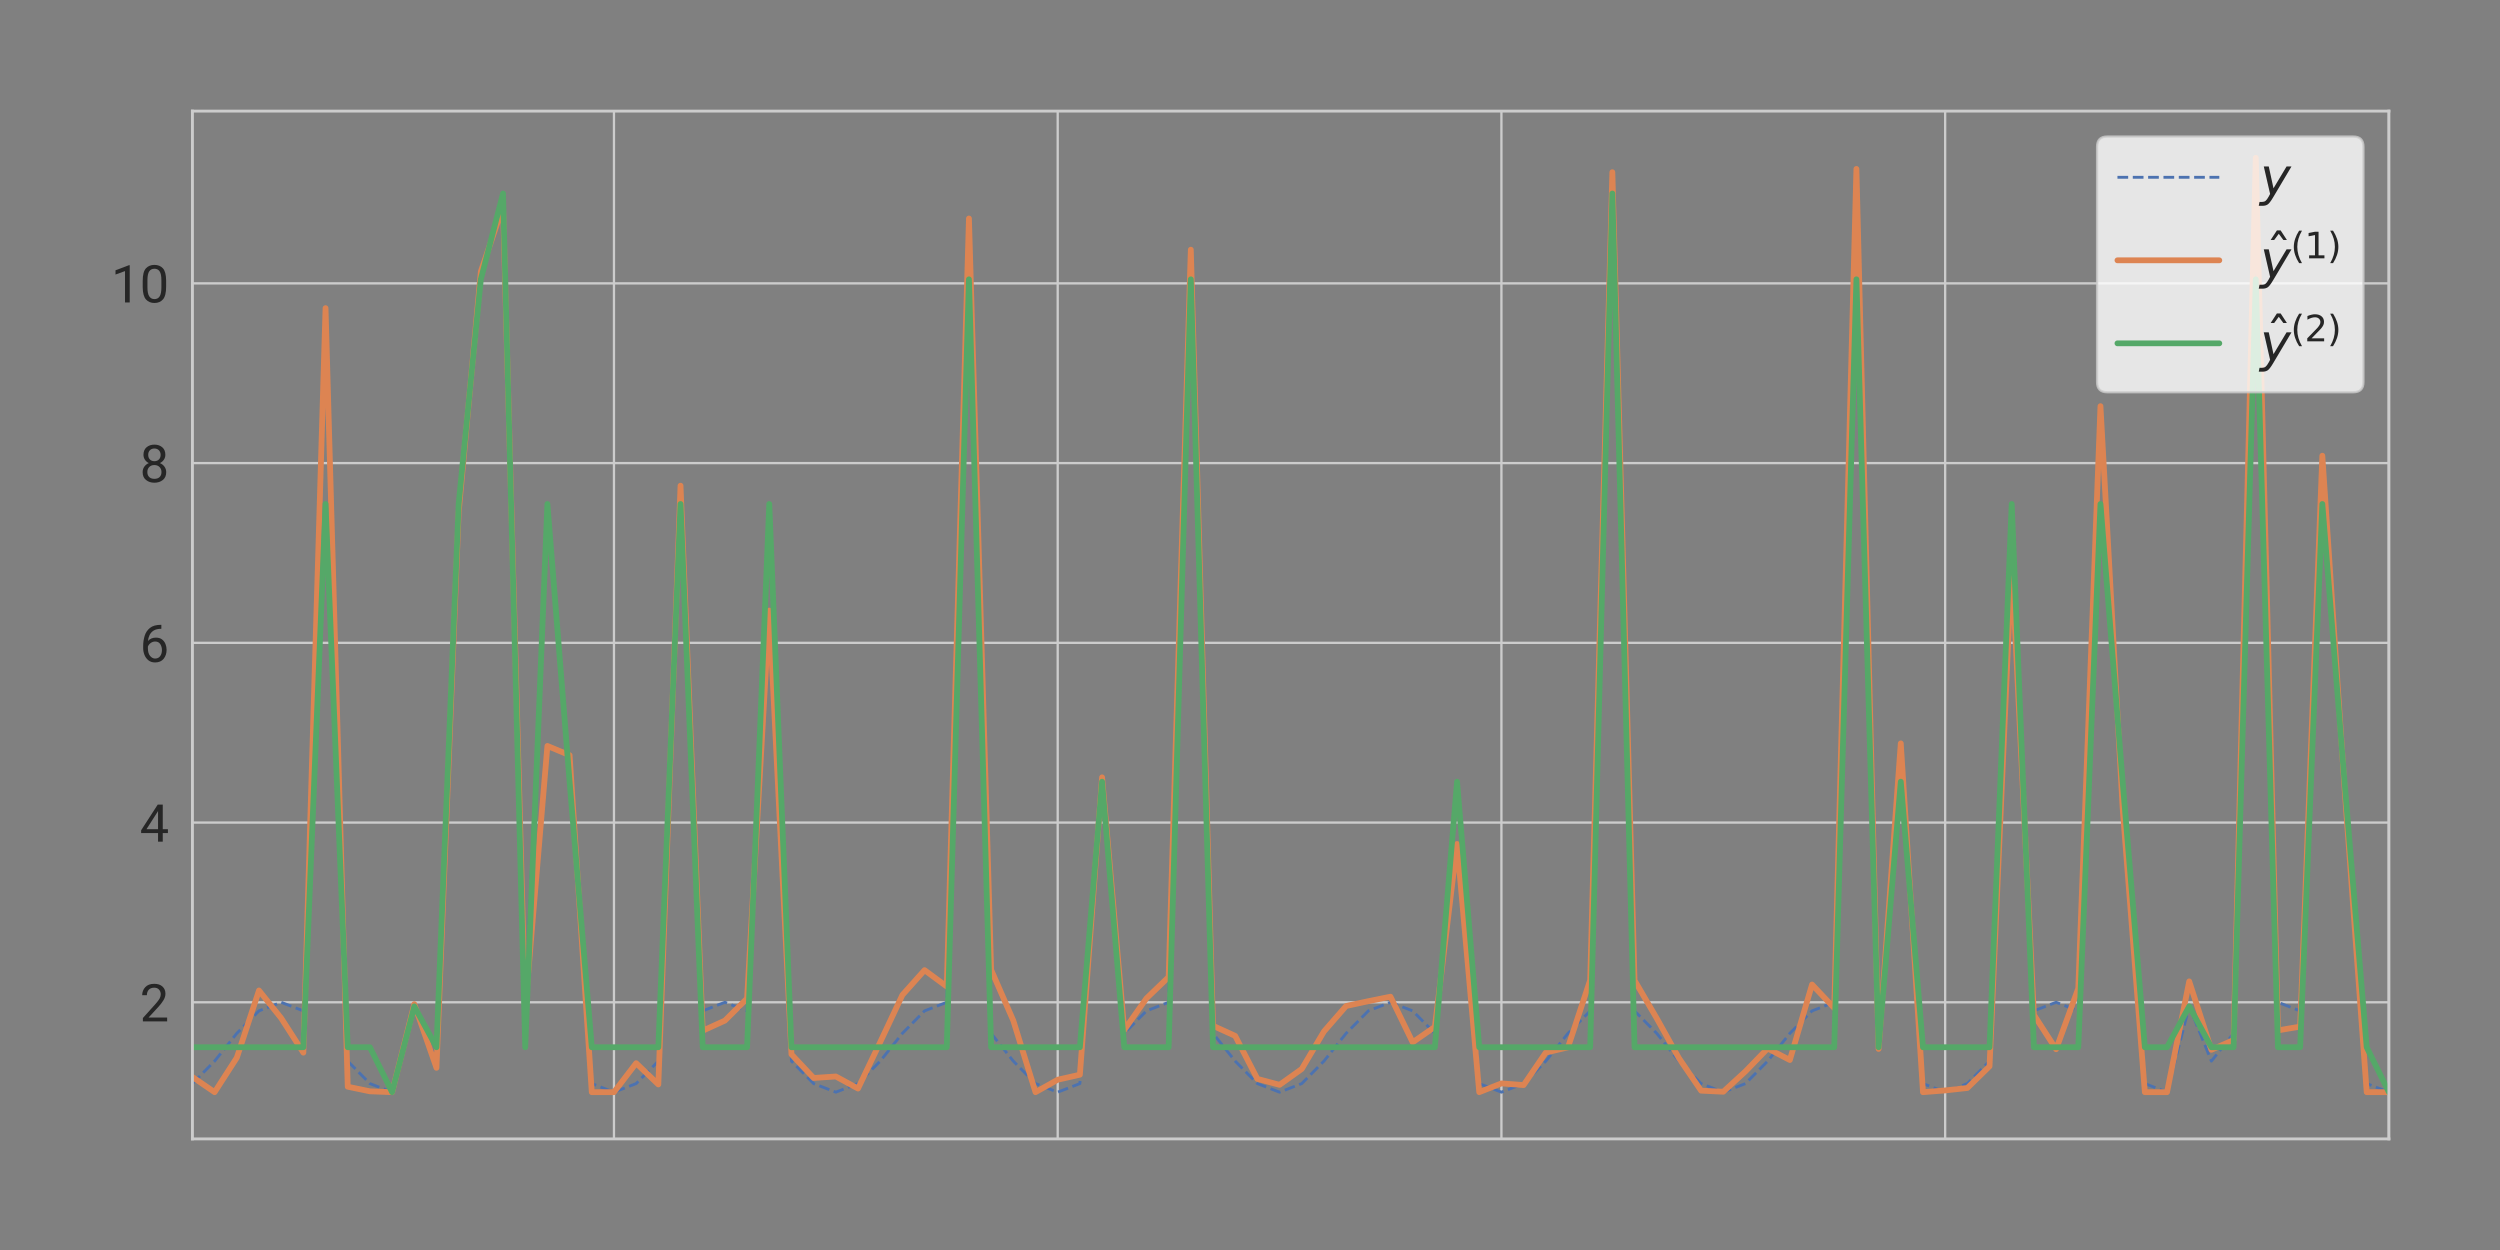 <?xml version="1.0" encoding="utf-8" standalone="no"?>
<!DOCTYPE svg PUBLIC "-//W3C//DTD SVG 1.1//EN"
  "http://www.w3.org/Graphics/SVG/1.1/DTD/svg11.dtd">
<svg xmlns:xlink="http://www.w3.org/1999/xlink" width="864pt" height="432pt" viewBox="0 0 864 432" xmlns="http://www.w3.org/2000/svg" version="1.1">
 <rect x="0" y="0" width="864" height="432" fill="#808080" stroke="none"/>
 <defs>
  <style type="text/css">*{stroke-linejoin: round; stroke-linecap: butt}</style>
 </defs>
 <g id="figure_1">
  <g id="patch_1">
   <path d="M 0 432 
L 864 432 
L 864 0 
L 0 0 
L 0 432 
z
" style="fill: none"/>
  </g>
  <g id="axes_1">
   <g id="patch_2">
    <path d="M 66.5 393.6 
L 825.6 393.6 
L 825.6 38.4 
L 66.5 38.4 
L 66.5 393.6 
z
" style="fill: none"/>
   </g>
   <g id="matplotlib.axis_1">
    <g id="xtick_1">
     <g id="line2d_1">
      <path d="M 212.186 393.6 
L 212.186 38.4 
" clip-path="url(#p21110a2adf)" style="fill: none; stroke: #cccccc; stroke-width: 0.8; stroke-linecap: round"/>
     </g>
    </g>
    <g id="xtick_2">
     <g id="line2d_2">
      <path d="M 365.539 393.6 
L 365.539 38.4 
" clip-path="url(#p21110a2adf)" style="fill: none; stroke: #cccccc; stroke-width: 0.8; stroke-linecap: round"/>
     </g>
    </g>
    <g id="xtick_3">
     <g id="line2d_3">
      <path d="M 518.893 393.6 
L 518.893 38.4 
" clip-path="url(#p21110a2adf)" style="fill: none; stroke: #cccccc; stroke-width: 0.8; stroke-linecap: round"/>
     </g>
    </g>
    <g id="xtick_4">
     <g id="line2d_4">
      <path d="M 672.246 393.6 
L 672.246 38.4 
" clip-path="url(#p21110a2adf)" style="fill: none; stroke: #cccccc; stroke-width: 0.8; stroke-linecap: round"/>
     </g>
    </g>
    <g id="xtick_5">
     <g id="line2d_5">
      <path d="M 825.6 393.6 
L 825.6 38.4 
" clip-path="url(#p21110a2adf)" style="fill: none; stroke: #cccccc; stroke-width: 0.8; stroke-linecap: round"/>
     </g>
    </g>
   </g>
   <g id="matplotlib.axis_2">
    <g id="ytick_1">
     <g id="line2d_6">
      <path d="M 66.5 346.397 
L 825.6 346.397 
" clip-path="url(#p21110a2adf)" style="fill: none; stroke: #cccccc; stroke-width: 0.8; stroke-linecap: round"/>
     </g>
     <g id="text_1">
      <!-- 2 -->
      <g style="fill: #262626" transform="translate(48.308 352.997) scale(0.176 -0.176)">
       <defs>
        <path id="Roboto-Regular-32" d="M 3359 475 
L 3359 0 
L 381 0 
L 381 416 
L 1925 2134 
Q 2306 2566 2439 2819 
Q 2572 3072 2572 3328 
Q 2572 3663 2364 3900 
Q 2156 4138 1778 4138 
Q 1322 4138 1097 3878 
Q 872 3619 872 3213 
L 294 3213 
Q 294 3788 672 4200 
Q 1050 4613 1778 4613 
Q 2422 4613 2786 4278 
Q 3150 3944 3150 3397 
Q 3150 2997 2903 2592 
Q 2656 2188 2297 1797 
L 1078 475 
L 3359 475 
z
" transform="scale(0.016)"/>
       </defs>
       <use xlink:href="#Roboto-Regular-32"/>
      </g>
     </g>
    </g>
    <g id="ytick_2">
     <g id="line2d_7">
      <path d="M 66.5 284.281 
L 825.6 284.281 
" clip-path="url(#p21110a2adf)" style="fill: none; stroke: #cccccc; stroke-width: 0.8; stroke-linecap: round"/>
     </g>
     <g id="text_2">
      <!-- 4 -->
      <g style="fill: #262626" transform="translate(48.308 290.881) scale(0.176 -0.176)">
       <defs>
        <path id="Roboto-Regular-34" d="M 166 1397 
L 2203 4550 
L 2819 4550 
L 2819 1531 
L 3453 1531 
L 3453 1056 
L 2819 1056 
L 2819 0 
L 2241 0 
L 2241 1056 
L 166 1056 
L 166 1397 
z
M 822 1531 
L 2241 1531 
L 2241 3766 
L 2169 3638 
L 822 1531 
z
" transform="scale(0.016)"/>
       </defs>
       <use xlink:href="#Roboto-Regular-34"/>
      </g>
     </g>
    </g>
    <g id="ytick_3">
     <g id="line2d_8">
      <path d="M 66.5 222.166 
L 825.6 222.166 
" clip-path="url(#p21110a2adf)" style="fill: none; stroke: #cccccc; stroke-width: 0.8; stroke-linecap: round"/>
     </g>
     <g id="text_3">
      <!-- 6 -->
      <g style="fill: #262626" transform="translate(48.308 228.766) scale(0.176 -0.176)">
       <defs>
        <path id="Roboto-Regular-36" d="M 3291 1484 
Q 3291 838 2930 387 
Q 2569 -63 1878 -63 
Q 1388 -63 1063 198 
Q 738 459 577 861 
Q 416 1263 416 1684 
L 416 1956 
Q 416 2597 595 3194 
Q 775 3791 1247 4173 
Q 1719 4556 2597 4556 
L 2647 4556 
L 2647 4066 
Q 2041 4066 1705 3853 
Q 1369 3641 1205 3302 
Q 1041 2963 1006 2575 
Q 1369 2984 1984 2984 
Q 2438 2984 2727 2765 
Q 3016 2547 3153 2201 
Q 3291 1856 3291 1484 
z
M 997 1666 
Q 997 1059 1267 737 
Q 1538 416 1878 416 
Q 2278 416 2498 708 
Q 2719 1000 2719 1456 
Q 2719 1863 2516 2184 
Q 2313 2506 1891 2506 
Q 1588 2506 1341 2325 
Q 1094 2144 997 1884 
L 997 1666 
z
" transform="scale(0.016)"/>
       </defs>
       <use xlink:href="#Roboto-Regular-36"/>
      </g>
     </g>
    </g>
    <g id="ytick_4">
     <g id="line2d_9">
      <path d="M 66.5 160.051 
L 825.6 160.051 
" clip-path="url(#p21110a2adf)" style="fill: none; stroke: #cccccc; stroke-width: 0.8; stroke-linecap: round"/>
     </g>
     <g id="text_4">
      <!-- 8 -->
      <g style="fill: #262626" transform="translate(48.308 166.651) scale(0.176 -0.176)">
       <defs>
        <path id="Roboto-Regular-38" d="M 3244 1231 
Q 3244 606 2826 271 
Q 2409 -63 1796 -63 
Q 1184 -63 767 271 
Q 350 606 350 1231 
Q 350 1613 554 1905 
Q 759 2197 1109 2347 
Q 806 2494 629 2762 
Q 453 3031 453 3366 
Q 453 3963 833 4288 
Q 1213 4613 1794 4613 
Q 2378 4613 2758 4288 
Q 3138 3963 3138 3366 
Q 3138 3028 2956 2761 
Q 2775 2494 2472 2347 
Q 2825 2197 3034 1903 
Q 3244 1609 3244 1231 
z
M 2559 3356 
Q 2559 3697 2346 3917 
Q 2134 4138 1793 4138 
Q 1453 4138 1243 3927 
Q 1034 3716 1034 3356 
Q 1034 3003 1243 2790 
Q 1453 2578 1797 2578 
Q 2138 2578 2348 2790 
Q 2559 3003 2559 3356 
z
M 2663 1244 
Q 2663 1625 2420 1865 
Q 2178 2106 1791 2106 
Q 1394 2106 1161 1865 
Q 928 1625 928 1244 
Q 928 850 1161 631 
Q 1394 413 1797 413 
Q 2200 413 2431 631 
Q 2663 850 2663 1244 
z
" transform="scale(0.016)"/>
       </defs>
       <use xlink:href="#Roboto-Regular-38"/>
      </g>
     </g>
    </g>
    <g id="ytick_5">
     <g id="line2d_10">
      <path d="M 66.5 97.935 
L 825.6 97.935 
" clip-path="url(#p21110a2adf)" style="fill: none; stroke: #cccccc; stroke-width: 0.8; stroke-linecap: round"/>
     </g>
     <g id="text_5">
      <!-- 10 -->
      <g style="fill: #262626" transform="translate(38.416 104.535) scale(0.176 -0.176)">
       <defs>
        <path id="Roboto-Regular-31" d="M 2278 4575 
L 2278 0 
L 1700 0 
L 1700 3853 
L 534 3428 
L 534 3950 
L 2188 4575 
L 2278 4575 
z
" transform="scale(0.016)"/>
        <path id="Roboto-Regular-30" d="M 3234 1944 
Q 3234 825 2848 381 
Q 2463 -63 1800 -63 
Q 1156 -63 764 368 
Q 372 800 359 1872 
L 359 2638 
Q 359 3753 750 4183 
Q 1141 4613 1794 4613 
Q 2447 4613 2834 4195 
Q 3222 3778 3234 2709 
L 3234 1944 
z
M 2653 2734 
Q 2653 3503 2434 3822 
Q 2216 4141 1794 4141 
Q 1388 4141 1167 3831 
Q 947 3522 941 2778 
L 941 1850 
Q 941 1088 1164 750 
Q 1388 413 1800 413 
Q 2222 413 2436 745 
Q 2650 1078 2653 1825 
L 2653 2734 
z
" transform="scale(0.016)"/>
       </defs>
       <use xlink:href="#Roboto-Regular-31"/>
       <use xlink:href="#Roboto-Regular-30" transform="translate(56.201 0)"/>
      </g>
     </g>
    </g>
   </g>
   <g id="line2d_11">
    <path d="M 66.5 374.489 
L 74.168 366.724 
L 81.835 357.127 
L 89.503 349.363 
L 97.171 346.397 
L 104.838 349.363 
L 112.506 174.179 
L 120.174 366.724 
L 127.841 374.489 
L 135.509 377.455 
L 143.177 347.797 
L 150.844 366.724 
L 158.512 174.179 
L 166.18 96.535 
L 173.847 66.877 
L 181.515 349.363 
L 189.183 174.179 
L 196.851 270.153 
L 204.518 374.489 
L 212.186 377.455 
L 219.854 374.489 
L 227.521 366.724 
L 235.189 174.179 
L 242.857 349.363 
L 250.524 346.397 
L 258.192 349.363 
L 265.86 174.179 
L 273.527 366.724 
L 281.195 374.489 
L 288.863 377.455 
L 296.53 374.489 
L 304.198 366.724 
L 311.866 357.127 
L 319.533 349.363 
L 327.201 346.397 
L 334.869 96.535 
L 342.536 357.127 
L 350.204 366.724 
L 357.872 374.489 
L 365.539 377.455 
L 373.207 374.489 
L 380.875 270.153 
L 388.542 357.127 
L 396.21 349.363 
L 403.878 346.397 
L 411.545 96.535 
L 419.213 357.127 
L 426.881 366.724 
L 434.548 374.489 
L 442.216 377.455 
L 449.884 374.489 
L 457.552 366.724 
L 465.219 357.127 
L 472.887 349.363 
L 480.555 346.397 
L 488.222 349.363 
L 495.89 357.127 
L 503.558 270.153 
L 511.225 374.489 
L 518.893 377.455 
L 526.561 374.489 
L 534.228 366.724 
L 541.896 357.127 
L 549.564 349.363 
L 557.231 66.877 
L 564.899 349.363 
L 572.567 357.127 
L 580.234 366.724 
L 587.902 374.489 
L 595.57 377.455 
L 603.237 374.489 
L 610.905 366.724 
L 618.573 357.127 
L 626.24 349.363 
L 633.908 346.397 
L 641.576 96.535 
L 649.243 357.127 
L 656.911 270.153 
L 664.579 374.489 
L 672.246 377.455 
L 679.914 374.489 
L 687.582 366.724 
L 695.249 174.179 
L 702.917 349.363 
L 710.585 346.397 
L 718.253 349.363 
L 725.92 174.179 
L 733.588 270.153 
L 741.256 374.489 
L 748.923 377.455 
L 756.591 347.797 
L 764.259 366.724 
L 771.926 357.127 
L 779.594 96.535 
L 787.262 346.397 
L 794.929 349.363 
L 802.597 174.179 
L 810.265 270.153 
L 817.932 374.489 
L 825.6 377.455 
" clip-path="url(#p21110a2adf)" style="fill: none; stroke-dasharray: 3.7,1.6; stroke-dashoffset: 0; stroke: #4c72b0"/>
   </g>
   <g id="line2d_12">
    <path d="M 66.5 372.193 
L 74.168 377.455 
L 81.835 365.549 
L 89.503 342.305 
L 97.171 351.864 
L 104.838 363.793 
L 112.506 106.496 
L 120.174 375.566 
L 127.841 377.16 
L 135.509 377.455 
L 143.177 347.04 
L 150.844 369.04 
L 158.512 177.025 
L 166.18 93.844 
L 173.847 71.319 
L 181.515 348.535 
L 189.183 257.798 
L 196.851 260.999 
L 204.518 377.455 
L 212.186 377.455 
L 219.854 367.439 
L 227.521 374.782 
L 235.189 167.857 
L 242.857 356.217 
L 250.524 352.718 
L 258.192 345.071 
L 265.86 211.024 
L 273.527 364.388 
L 281.195 372.546 
L 288.863 372.03 
L 296.53 376.205 
L 304.198 360.164 
L 311.866 343.864 
L 319.533 335.285 
L 327.201 340.936 
L 334.869 75.515 
L 342.536 335.164 
L 350.204 352.733 
L 357.872 377.455 
L 365.539 373.152 
L 373.207 371.417 
L 380.875 268.653 
L 388.542 355.945 
L 396.21 345.035 
L 403.878 337.663 
L 411.545 86.297 
L 419.213 354.508 
L 426.881 357.998 
L 434.548 372.867 
L 442.216 374.915 
L 449.884 369.435 
L 457.552 356.487 
L 465.219 347.669 
L 472.887 346.016 
L 480.555 344.461 
L 488.222 360.219 
L 495.89 354.876 
L 503.558 291.678 
L 511.225 377.455 
L 518.893 374.424 
L 526.561 375.002 
L 534.228 363.764 
L 541.896 361.96 
L 549.564 338.705 
L 557.231 59.51 
L 564.899 338.825 
L 572.567 351.936 
L 580.234 365.689 
L 587.902 376.931 
L 595.57 377.308 
L 603.237 370.263 
L 610.905 362.351 
L 618.573 366.342 
L 626.24 340.262 
L 633.908 348.39 
L 641.576 58.383 
L 649.243 362.503 
L 656.911 256.915 
L 664.579 377.455 
L 672.246 376.852 
L 679.914 376.01 
L 687.582 368.514 
L 695.249 194.095 
L 702.917 350.725 
L 710.585 362.615 
L 718.253 341.585 
L 725.92 140.376 
L 733.588 279.342 
L 741.256 377.455 
L 748.923 377.455 
L 756.591 339.167 
L 764.259 362.803 
L 771.926 359.442 
L 779.594 54.545 
L 787.262 356.101 
L 794.929 354.798 
L 802.597 157.497 
L 810.265 272.143 
L 817.932 377.455 
L 825.6 377.455 
" clip-path="url(#p21110a2adf)" style="fill: none; stroke: #dd8452; stroke-width: 2; stroke-linecap: round"/>
   </g>
   <g id="line2d_13">
    <path d="M 66.5 361.926 
L 74.168 361.926 
L 81.835 361.926 
L 89.503 361.926 
L 97.171 361.926 
L 104.838 361.926 
L 112.506 174.179 
L 120.174 361.926 
L 127.841 361.926 
L 135.509 377.455 
L 143.177 347.797 
L 150.844 361.926 
L 158.512 174.179 
L 166.18 96.535 
L 173.847 66.877 
L 181.515 361.926 
L 189.183 174.179 
L 196.851 270.153 
L 204.518 361.926 
L 212.186 361.926 
L 219.854 361.926 
L 227.521 361.926 
L 235.189 174.179 
L 242.857 361.926 
L 250.524 361.926 
L 258.192 361.926 
L 265.86 174.179 
L 273.527 361.926 
L 281.195 361.926 
L 288.863 361.926 
L 296.53 361.926 
L 304.198 361.926 
L 311.866 361.926 
L 319.533 361.926 
L 327.201 361.926 
L 334.869 96.535 
L 342.536 361.926 
L 350.204 361.926 
L 357.872 361.926 
L 365.539 361.926 
L 373.207 361.926 
L 380.875 270.153 
L 388.542 361.926 
L 396.21 361.926 
L 403.878 361.926 
L 411.545 96.535 
L 419.213 361.926 
L 426.881 361.926 
L 434.548 361.926 
L 442.216 361.926 
L 449.884 361.926 
L 457.552 361.926 
L 465.219 361.926 
L 472.887 361.926 
L 480.555 361.926 
L 488.222 361.926 
L 495.89 361.926 
L 503.558 270.153 
L 511.225 361.926 
L 518.893 361.926 
L 526.561 361.926 
L 534.228 361.926 
L 541.896 361.926 
L 549.564 361.926 
L 557.231 66.877 
L 564.899 361.926 
L 572.567 361.926 
L 580.234 361.926 
L 587.902 361.926 
L 595.57 361.926 
L 603.237 361.926 
L 610.905 361.926 
L 618.573 361.926 
L 626.24 361.926 
L 633.908 361.926 
L 641.576 96.535 
L 649.243 361.926 
L 656.911 270.153 
L 664.579 361.926 
L 672.246 361.926 
L 679.914 361.926 
L 687.582 361.926 
L 695.249 174.179 
L 702.917 361.926 
L 710.585 361.926 
L 718.253 361.926 
L 725.92 174.179 
L 733.588 270.153 
L 741.256 361.926 
L 748.923 361.926 
L 756.591 347.797 
L 764.259 361.926 
L 771.926 361.926 
L 779.594 96.535 
L 787.262 361.926 
L 794.929 361.926 
L 802.597 174.179 
L 810.265 270.153 
L 817.932 361.926 
L 825.6 377.455 
" clip-path="url(#p21110a2adf)" style="fill: none; stroke: #55a868; stroke-width: 2; stroke-linecap: round"/>
   </g>
   <g id="patch_3">
    <path d="M 66.5 393.6 
L 66.5 38.4 
" style="fill: none; stroke: #cccccc; stroke-linejoin: miter; stroke-linecap: square"/>
   </g>
   <g id="patch_4">
    <path d="M 825.6 393.6 
L 825.6 38.4 
" style="fill: none; stroke: #cccccc; stroke-linejoin: miter; stroke-linecap: square"/>
   </g>
   <g id="patch_5">
    <path d="M 66.5 393.6 
L 825.6 393.6 
" style="fill: none; stroke: #cccccc; stroke-linejoin: miter; stroke-linecap: square"/>
   </g>
   <g id="patch_6">
    <path d="M 66.5 38.4 
L 825.6 38.4 
" style="fill: none; stroke: #cccccc; stroke-linejoin: miter; stroke-linecap: square"/>
   </g>
   <g id="legend_1">
    <g id="patch_7">
     <path d="M 728.272 135.552 
L 813.28 135.552 
Q 816.8 135.552 816.8 132.032 
L 816.8 50.72 
Q 816.8 47.2 813.28 47.2 
L 728.272 47.2 
Q 724.752 47.2 724.752 50.72 
L 724.752 132.032 
Q 724.752 135.552 728.272 135.552 
z
" style="fill: #ffffff; opacity: 0.8; stroke: #cccccc; stroke-width: 0.8; stroke-linejoin: miter"/>
    </g>
    <g id="line2d_14">
     <path d="M 731.792 61.28 
L 749.392 61.28 
L 766.992 61.28 
" style="fill: none; stroke-dasharray: 3.7,1.6; stroke-dashoffset: 0; stroke: #4c72b0"/>
    </g>
    <g id="text_6">
     <!-- $y$ -->
     <g style="fill: #262626" transform="translate(781.072 67.44) scale(0.176 -0.176)">
      <defs>
       <path id="DejaVuSans-Oblique-79" d="M 1588 -325 
Q 1188 -997 936 -1164 
Q 684 -1331 294 -1331 
L -159 -1331 
L -63 -850 
L 269 -850 
Q 509 -850 678 -719 
Q 847 -588 1056 -206 
L 1234 128 
L 459 3500 
L 1069 3500 
L 1650 819 
L 3256 3500 
L 3859 3500 
L 1588 -325 
z
" transform="scale(0.016)"/>
      </defs>
      <use xlink:href="#DejaVuSans-Oblique-79" transform="translate(0 0.312)"/>
     </g>
    </g>
    <g id="line2d_15">
     <path d="M 731.792 89.968 
L 749.392 89.968 
L 766.992 89.968 
" style="fill: none; stroke: #dd8452; stroke-width: 2; stroke-linecap: round"/>
    </g>
    <g id="text_7">
     <!-- $\hat{y}^{(1)}$ -->
     <g style="fill: #262626" transform="translate(781.072 96.128) scale(0.176 -0.176)">
      <defs>
       <path id="DejaVuSans-302" d="M -1831 5119 
L -1369 5119 
L -603 3944 
L -1038 3944 
L -1600 4709 
L -2163 3944 
L -2597 3944 
L -1831 5119 
z
M -1600 3584 
L -1600 3584 
z
" transform="scale(0.016)"/>
       <path id="DejaVuSans-28" d="M 1984 4856 
Q 1566 4138 1362 3434 
Q 1159 2731 1159 2009 
Q 1159 1288 1364 580 
Q 1569 -128 1984 -844 
L 1484 -844 
Q 1016 -109 783 600 
Q 550 1309 550 2009 
Q 550 2706 781 3412 
Q 1013 4119 1484 4856 
L 1984 4856 
z
" transform="scale(0.016)"/>
       <path id="DejaVuSans-31" d="M 794 531 
L 1825 531 
L 1825 4091 
L 703 3866 
L 703 4441 
L 1819 4666 
L 2450 4666 
L 2450 531 
L 3481 531 
L 3481 0 
L 794 0 
L 794 531 
z
" transform="scale(0.016)"/>
       <path id="DejaVuSans-29" d="M 513 4856 
L 1013 4856 
Q 1481 4119 1714 3412 
Q 1947 2706 1947 2009 
Q 1947 1309 1714 600 
Q 1481 -109 1013 -844 
L 513 -844 
Q 928 -128 1133 580 
Q 1338 1288 1338 2009 
Q 1338 2731 1133 3434 
Q 928 4138 513 4856 
z
" transform="scale(0.016)"/>
      </defs>
      <use xlink:href="#DejaVuSans-302" transform="translate(62.373 11.794)"/>
      <use xlink:href="#DejaVuSans-Oblique-79" transform="translate(0 0.606)"/>
      <use xlink:href="#DejaVuSans-28" transform="translate(60.137 38.888) scale(0.7)"/>
      <use xlink:href="#DejaVuSans-31" transform="translate(87.446 38.888) scale(0.7)"/>
      <use xlink:href="#DejaVuSans-29" transform="translate(131.982 38.888) scale(0.7)"/>
     </g>
    </g>
    <g id="line2d_16">
     <path d="M 731.792 118.656 
L 749.392 118.656 
L 766.992 118.656 
" style="fill: none; stroke: #55a868; stroke-width: 2; stroke-linecap: round"/>
    </g>
    <g id="text_8">
     <!-- $\hat{y}^{(2)}$ -->
     <g style="fill: #262626" transform="translate(781.072 124.816) scale(0.176 -0.176)">
      <defs>
       <path id="DejaVuSans-32" d="M 1228 531 
L 3431 531 
L 3431 0 
L 469 0 
L 469 531 
Q 828 903 1448 1529 
Q 2069 2156 2228 2338 
Q 2531 2678 2651 2914 
Q 2772 3150 2772 3378 
Q 2772 3750 2511 3984 
Q 2250 4219 1831 4219 
Q 1534 4219 1204 4116 
Q 875 4013 500 3803 
L 500 4441 
Q 881 4594 1212 4672 
Q 1544 4750 1819 4750 
Q 2544 4750 2975 4387 
Q 3406 4025 3406 3419 
Q 3406 3131 3298 2873 
Q 3191 2616 2906 2266 
Q 2828 2175 2409 1742 
Q 1991 1309 1228 531 
z
" transform="scale(0.016)"/>
      </defs>
      <use xlink:href="#DejaVuSans-302" transform="translate(62.373 11.794)"/>
      <use xlink:href="#DejaVuSans-Oblique-79" transform="translate(0 0.606)"/>
      <use xlink:href="#DejaVuSans-28" transform="translate(60.137 38.888) scale(0.7)"/>
      <use xlink:href="#DejaVuSans-32" transform="translate(87.446 38.888) scale(0.7)"/>
      <use xlink:href="#DejaVuSans-29" transform="translate(131.982 38.888) scale(0.7)"/>
     </g>
    </g>
   </g>
  </g>
 </g>
 <defs>
  <clipPath id="p21110a2adf">
   <rect x="66.5" y="38.4" width="759.1" height="355.2"/>
  </clipPath>
 </defs>
</svg>
